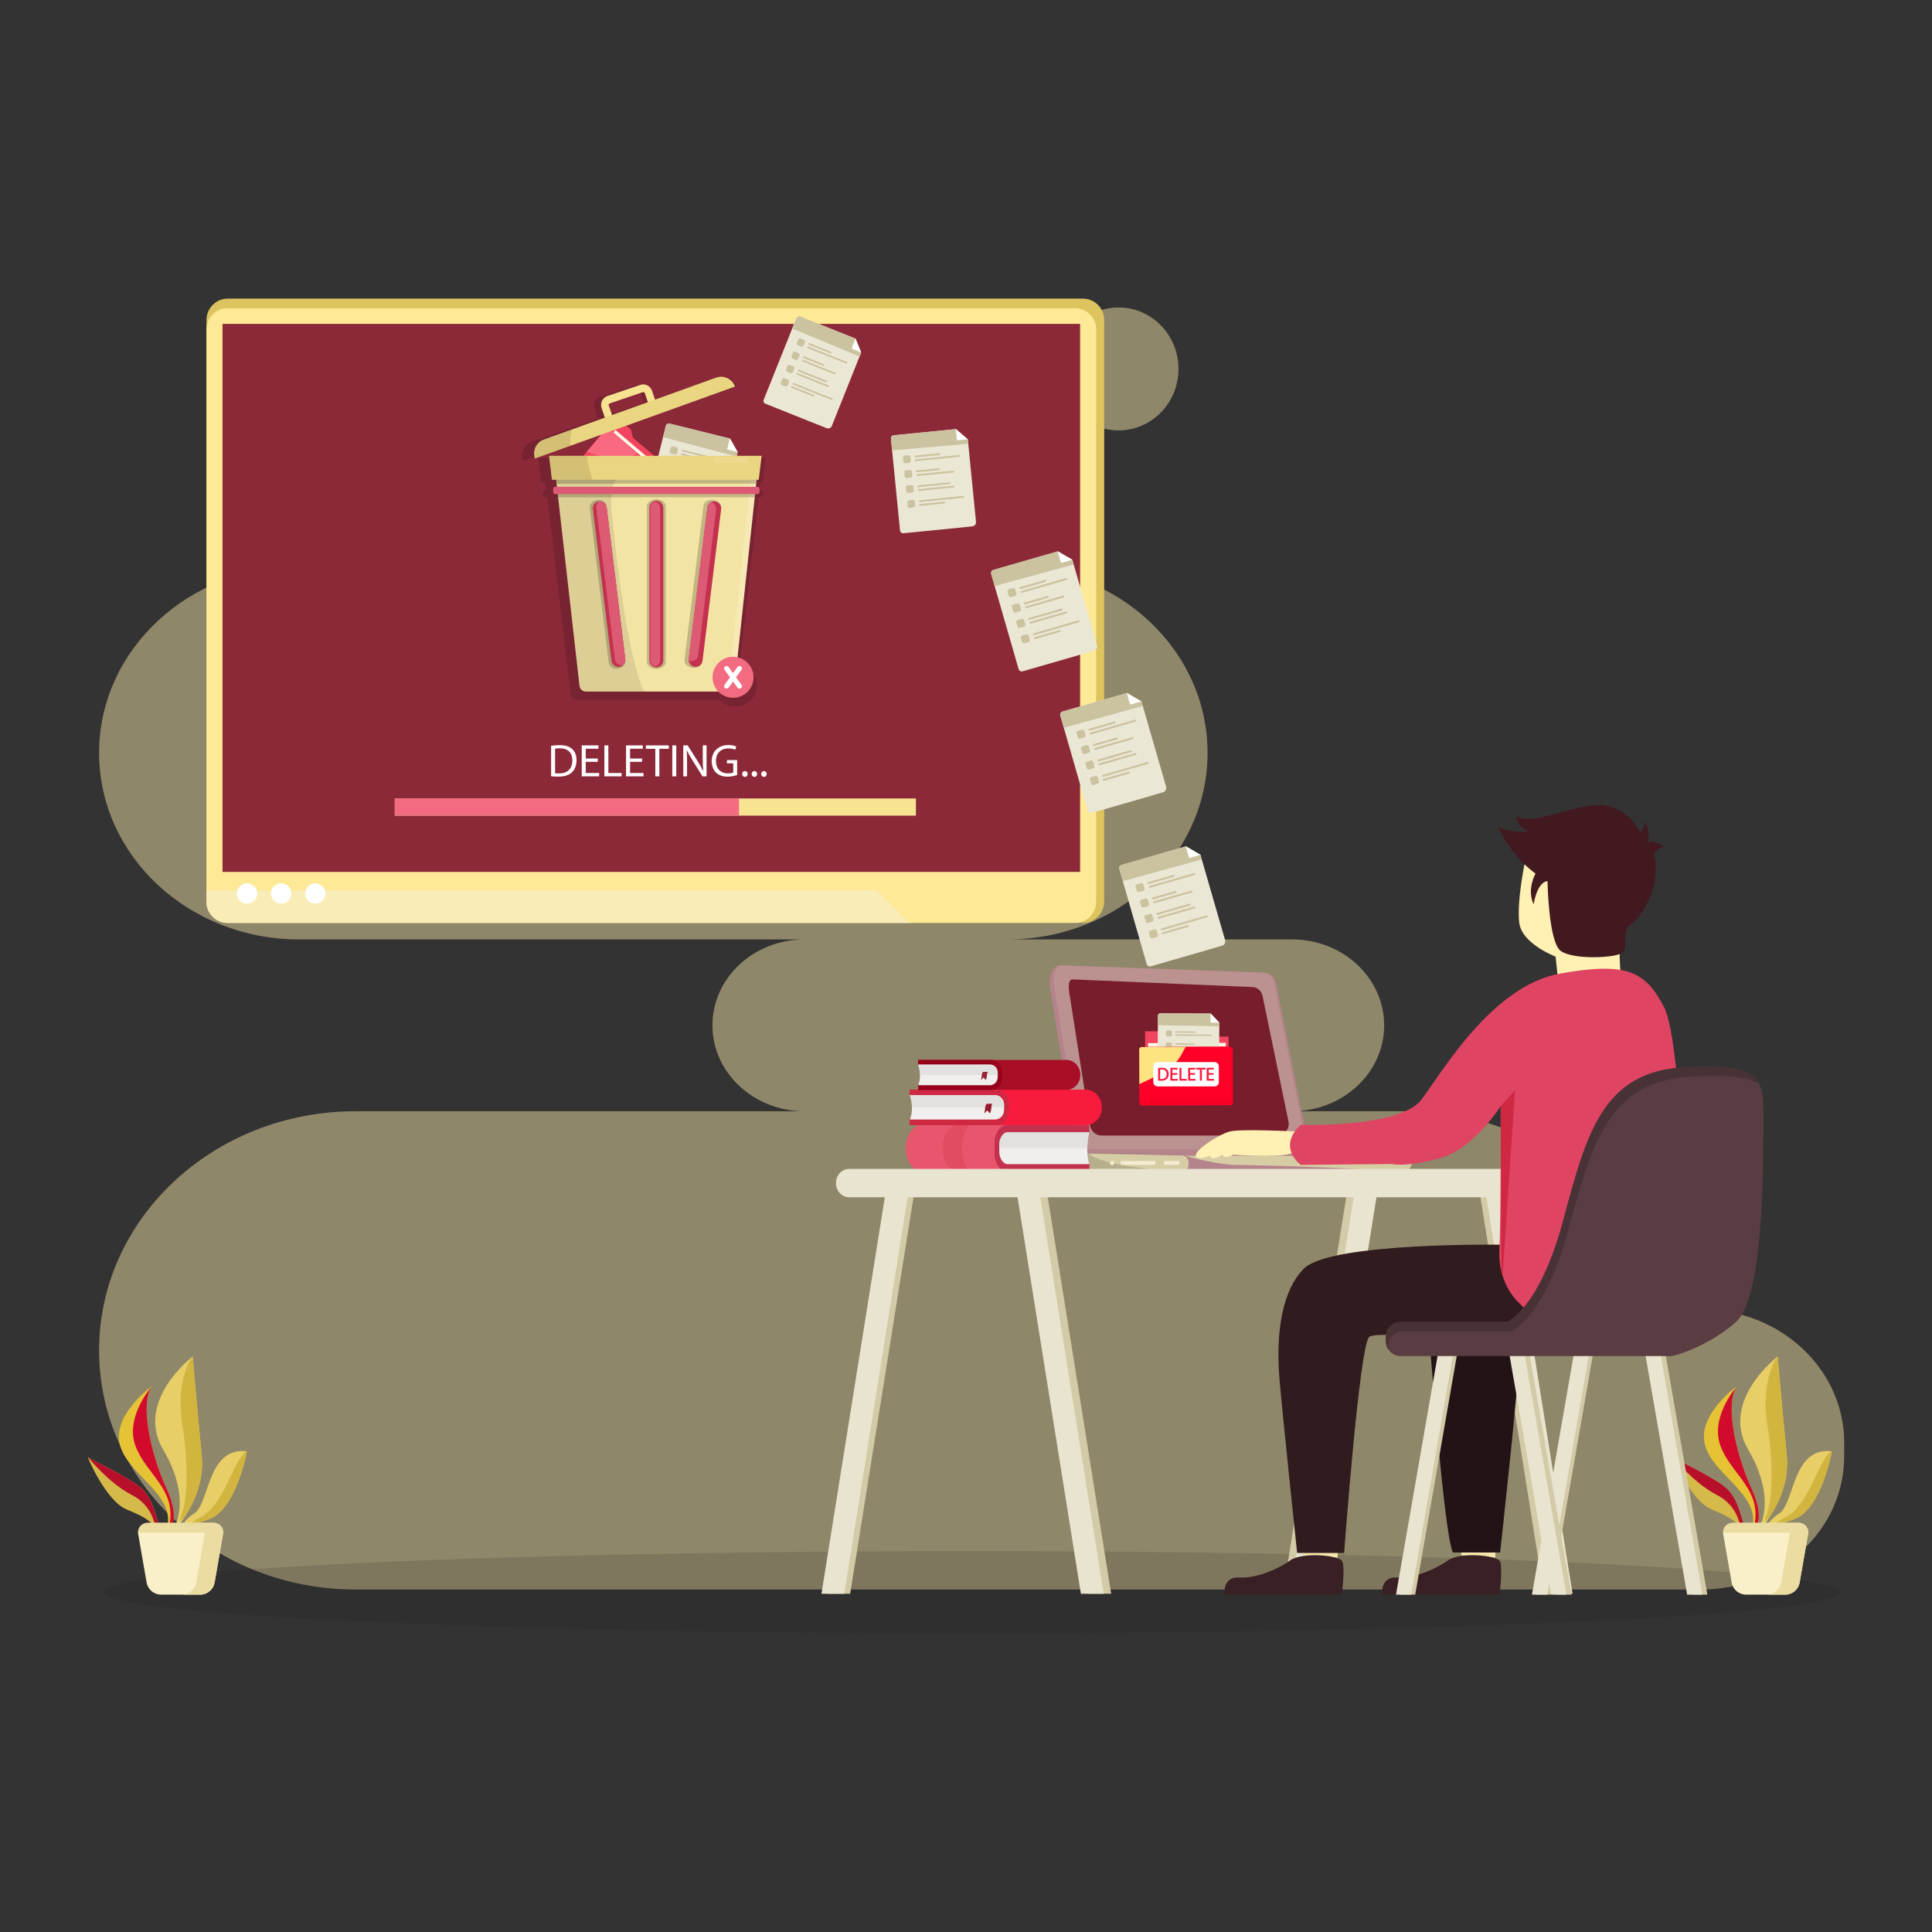 <svg id="SvgjsSvg1245" width="288" height="288" xmlns="http://www.w3.org/2000/svg" version="1.1" xmlns:xlink="http://www.w3.org/1999/xlink" xmlns:svgjs="http://svgjs.com/svgjs"><rect width="100%" height="100%" fill="#333333" stroke="none"/><defs id="SvgjsDefs1246"></defs><g id="SvgjsG1247"><svg xmlns="http://www.w3.org/2000/svg" enable-background="new 0 0 2000 2000" viewBox="39.722 417.773 1909.409 1451.054" width="288" height="288"><g opacity=".45" fill="#000000" class="color000 svgShape"><path fill="#ffeeab" d="M137.67,932.69L137.67,932.69c0-101.81,88.52-184.34,197.71-184.34h41.24    c-19.29-15.57-31.51-38.55-31.51-64.2v0c0-46.89,40.77-84.91,91.07-84.91h137.26c-13.88-11.14-22.71-27.61-22.71-46.03    c0-33.55,29.17-60.75,65.16-60.75h344.67c35.99,0,65.16,27.2,65.16,60.75c0,33.55-29.17,60.75-65.16,60.75H831.51    c-24.03,15.29-39.81,41.01-39.81,70.18v0c0,25.66,12.22,48.64,31.51,64.2h212.24c109.19,0,197.71,82.53,197.71,184.34l0,0    c0,101.81-88.52,184.34-197.71,184.34h281.18c50.29,0,91.07,38.02,91.07,84.91c0,46.89-40.77,84.91-91.07,84.91h114.57    c125.17,0,229.08,84.61,249.7,195.82h40.12c78.05,0,141.32,58.99,141.32,131.76v13.35c0,72.77-63.27,131.76-141.32,131.76h-289.82    H482.7h-91.55c-139.99,0-253.49-105.81-253.49-236.34v0c0-130.53,113.49-236.34,253.49-236.34h443.77    c-50.3,0-91.07-38.02-91.07-84.91c0-46.89,40.77-84.91,91.07-84.91H335.38C226.19,1117.03,137.67,1034.5,137.67,932.69z" class="colorabe9ff svgShape"></path><ellipse cx="1145.23" cy="553.21" fill="#ffeeab" rx="59.2" ry="60.75" class="colorabe9ff svgShape"></ellipse></g><ellipse cx="1000" cy="1762.22" fill="#231f20" opacity=".15" rx="857.84" ry="40.65" class="color231f20 svgShape"></ellipse><path fill="#e8ce66" d="M221.93,1696.34c2.69-1.96,8.14,0.39,25.85-6.99c25.84-10.76,35.93-66.37,35.93-66.37     c-39.32-4.92-36.83,51.73-52.05,61.42c-6.87,4.37-10.1,8.61-11.58,11.94H221.93z" class="color66e8c4 svgShape"></path><path fill="#d2b53f" d="M271.52,1639.54c-8.08,16.48-17.63,40.79-33.73,48.54c-4.49,2.16-7.78,4.61-10.23,7.02     c3.88-0.48,10.01-1.49,20.23-5.75c25.84-10.76,35.93-66.37,35.93-66.37S279.6,1623.06,271.52,1639.54z" class="color3fd2c5 svgShape"></path><path fill="#e6c335" d="M205.34,1696.34h4.26c2.77-5.89,3.66-16.96-5.6-37.28c-17.14-37.61-25.79-86.39-13.84-100.74     c0,0-40.9,29.15-31.6,59.47C167.29,1646.25,211.23,1665.2,205.34,1696.34z" class="color35bfe6 svgShape"></path><path fill="#d20a2b" d="M207.08,1696.34h2.53c2.77-5.89,3.66-16.95-5.6-37.28c-17.14-37.61-25.79-86.39-13.84-100.74     c0,0-26.99,30.02-16.75,58.76C183.52,1645.46,214.68,1660.24,207.08,1696.34z" class="color0a88d2 svgShape"></path><path fill="#d5b949" d="M164.96,1680.44c15.56,6.34,22.22,10.56,26.56,15.9h5.46c-4.08-12.35-6.52-25.56-16.11-35.54     c-10.89-11.34-52.84-30.01-54.28-32.17C125.16,1626.46,143.94,1671.88,164.96,1680.44z" class="color49d3d5 svgShape"></path><path fill="#b80f2a" d="M192.18,1692.85c0.32,0.99,0.8,2.19,1.36,3.49h3.44c-4.09-12.35-6.52-25.56-16.11-35.54     c-10.89-11.34-52.84-30-54.28-32.17c0,0,20.36,25.54,43.01,37.21C185.82,1674.19,190.11,1686.54,192.18,1692.85z" class="color0fa1b8 svgShape"></path><path fill="#e8ce66" d="M217.15,1678.51c-0.52,7.45-2.21,13.39-3.99,17.83h2.98c10.22-13.19,25.93-38.79,22.99-68.68     c-4.3-43.68-8.98-98.44-8.98-98.44s-57.5,43.6-29.21,91.95C215.05,1645.28,218.14,1664.51,217.15,1678.51z" class="color66e8c7 svgShape"></path><path fill="#d2b53f" d="M220.07,1597.92c5.83,36.2,5.9,76.73-3.39,93.88c1.69-1.2,3.51-2.46,5.36-3.74      c9.36-14.27,19.49-35.89,17.08-60.41c-4.3-43.68-8.98-98.44-8.98-98.44S212.48,1550.81,220.07,1597.92z" class="color3fd2c5 svgShape"></path><path fill="#f9f0ca" d="M250.95,1693.69h-65.45c-5.8,0-10.2,5.23-9.21,10.95l8.36,48.16c1.3,6.84,7.28,11.79,14.24,11.79h38.66    c6.96,0,12.94-4.95,14.24-11.79l8.36-48.16C261.16,1698.92,256.76,1693.69,250.95,1693.69z" class="colorcadbf9 svgShape"></path><path fill="#ebdca1" d="M260.29,1703.36c0.19-5.19-3.97-9.67-9.33-9.67h-65.45c-5.37,0-9.52,4.47-9.33,9.67H260.29z" class="colora1b7eb svgShape"></path><path fill="#ebdca1" d="M250.95,1693.69h-18.2c5.8,0,10.2,5.23,9.21,10.95l-8.36,48.16c-1.3,6.84-7.28,11.79-14.24,11.79h18.2    c6.96,0,12.94-4.95,14.24-11.79l8.36-48.16C261.16,1698.92,256.76,1693.69,250.95,1693.69z" class="colora1b7eb svgShape"></path><path fill="#e8ce66" d="M1788.41,1696.34c2.69-1.96,8.14,0.39,25.85-6.99c25.84-10.76,35.93-66.37,35.93-66.37     c-39.32-4.92-36.83,51.73-52.05,61.42c-6.87,4.37-10.1,8.61-11.58,11.94H1788.41z" class="color66e8c4 svgShape"></path><path fill="#d2b53f" d="M1838,1639.54c-8.08,16.48-17.63,40.79-33.73,48.54c-4.49,2.16-7.78,4.61-10.23,7.02     c3.88-0.48,10.01-1.49,20.23-5.75c25.84-10.76,35.93-66.37,35.93-66.37S1846.09,1623.06,1838,1639.54z" class="color3fd2c5 svgShape"></path><path fill="#e6c335" d="M1771.83,1696.34h4.26c2.77-5.89,3.66-16.96-5.6-37.28c-17.14-37.61-25.79-86.39-13.84-100.74     c0,0-40.9,29.15-31.6,59.47C1733.77,1646.25,1777.71,1665.2,1771.83,1696.34z" class="color35bfe6 svgShape"></path><path fill="#d20a2b" d="M1773.56,1696.34h2.53c2.77-5.89,3.66-16.95-5.6-37.28c-17.14-37.61-25.79-86.39-13.84-100.74     c0,0-26.99,30.02-16.75,58.76C1750,1645.46,1781.16,1660.24,1773.56,1696.34z" class="color0a88d2 svgShape"></path><path fill="#d5b949" d="M1731.44,1680.44c15.56,6.34,22.22,10.56,26.56,15.9h5.46c-4.08-12.35-6.52-25.56-16.11-35.54     c-10.89-11.34-52.84-30.01-54.28-32.17C1691.65,1626.46,1710.42,1671.88,1731.44,1680.44z" class="color49d3d5 svgShape"></path><path fill="#b80f2a" d="M1758.67,1692.85c0.32,0.99,0.8,2.19,1.36,3.49h3.44c-4.08-12.35-6.52-25.56-16.11-35.54     c-10.89-11.34-52.84-30-54.28-32.17c0,0,20.36,25.54,43.01,37.21C1752.31,1674.19,1756.6,1686.54,1758.67,1692.85z" class="color0fa1b8 svgShape"></path><path fill="#e8ce66" d="M1783.64,1678.51c-0.52,7.45-2.21,13.39-3.99,17.83h2.98c10.22-13.19,25.93-38.79,22.99-68.68     c-4.3-43.68-8.98-98.44-8.98-98.44s-57.5,43.6-29.21,91.95C1781.53,1645.28,1784.63,1664.51,1783.64,1678.51z" class="color66e8c7 svgShape"></path><path fill="#d2b53f" d="M1786.55,1597.92c5.83,36.2,5.91,76.73-3.39,93.88c1.69-1.2,3.51-2.46,5.36-3.74      c9.36-14.27,19.49-35.89,17.08-60.41c-4.3-43.68-8.98-98.44-8.98-98.44S1778.97,1550.81,1786.55,1597.92z" class="color3fd2c5 svgShape"></path><path fill="#f9f0ca" d="M1817.44,1693.69H1752c-5.8,0-10.2,5.23-9.21,10.95l8.36,48.16c1.3,6.84,7.28,11.79,14.24,11.79h38.66    c6.96,0,12.94-4.95,14.24-11.79l8.36-48.16C1827.64,1698.92,1823.24,1693.69,1817.44,1693.69z" class="colorcadbf9 svgShape"></path><path fill="#ebdca1" d="M1826.77,1703.36c0.19-5.19-3.97-9.67-9.33-9.67H1752c-5.37,0-9.52,4.47-9.33,9.67H1826.77z" class="colora1b7eb svgShape"></path><path fill="#ebdca1" d="M1817.44,1693.69h-18.2c5.8,0,10.2,5.23,9.21,10.95l-8.36,48.16c-1.3,6.84-7.28,11.79-14.24,11.79h18.2    c6.96,0,12.94-4.95,14.24-11.79l8.36-48.16C1827.64,1698.92,1823.24,1693.69,1817.44,1693.69z" class="colora1b7eb svgShape"></path><g fill="#000000" class="color000 svgShape"><polygon fill="#b4838b" points="1322.01 1327.55 1429.89 1331.36 1209.2 1330.81 1111.28 1328.66" class="color8394b4 svgShape"></polygon><path fill="#b4838b" d="M1317.59,1328.23h-202.07c-6.4,0-11.93-4.69-13.22-11.23l-25.06-154.41c-1.32-6.65,2.77-20.01,9.28-20.01      l202.08,7.12c5.93,0,11.05,4.35,12.25,10.41l29.96,151.19C1332.54,1320.04,1326.14,1328.23,1317.59,1328.23z" class="color8394b4 svgShape"></path><path fill="#d7cda5" d="M1315.39,1324.31H1118.5c-6.24,0-11.62-4.58-12.88-10.97l-24.19-150.84c-1.28-6.5,0.81-19.92,7.16-19.92      l198.56,7.32c5.78,0,10.77,4.25,11.94,10.17l29.19,147.69C1329.96,1316.31,1323.73,1324.31,1315.39,1324.31z" opacity=".2" class="colora5c0d7 svgShape"></path><path fill="#771d2c" d="M1301.8,1310.87h-173.28c-5.49,0-10.23-3.86-11.34-9.23l-19.8-126.45c-1.13-5.47-3.3-18.66,2.29-18.66      l177.27,7.55c5.09,0,9.48,3.57,10.51,8.56l25.69,124.31C1314.62,1304.13,1309.14,1310.87,1301.8,1310.87z" class="color1d3b77 svgShape"></path><path fill="#d7cda5" d="M1426.97,1346.05h-219.12v-15.24h219.12c4.34,0,7.86,3.41,7.86,7.62l0,0      C1434.83,1342.63,1431.31,1346.05,1426.97,1346.05z" class="colora5c0d7 svgShape"></path><path fill="#b4838b" d="M1421.01,1346.05c-19.68-1.22-85.59-4.99-162.47-6.21c-11.61-0.18-42.67-6.93-47.25-9.03h-2.09v15.24      H1421.01z" class="color8394b4 svgShape"></path><path fill="#d7cda5" d="M1207.57,1346.23l-97.69-2.13c-3.33-0.07-5.98-2.9-5.89-6.31l0.08-3.35c0.08-3.37,2.82-6.03,6.12-5.96      l97.77,2.13c3.68,0.11,6.59,3.24,6.5,7l-0.05,1.99C1214.32,1343.37,1211.25,1346.34,1207.57,1346.23z" class="colora5c0d7 svgShape"></path><path d="M1193.88,1345.93l-83.99-1.83c-3.33-0.07-5.98-2.9-5.89-6.31l0.08-3.35c0.08-3.37,2.82-6.03,6.12-5.96      l5.82,0.13C1127.19,1340.69,1193.88,1345.93,1193.88,1345.93z" opacity=".15" fill="#000000" class="color000 svgShape"></path><rect width="34.25" height="3.76" x="1147.28" y="1336.08" fill="#f3ecd2" transform="rotate(-180 1164.402 1337.96)" class="colord2edf3 svgShape"></rect><rect width="15.04" height="3.76" x="1190.2" y="1336.08" fill="#f3ecd2" class="colord2edf3 svgShape"></rect><path fill="#f3ecd2" d="M1136.73,1337.96c0,1.16,0.94,2.11,2.11,2.11c1.16,0,2.11-0.94,2.11-2.11c0-1.17-0.94-2.11-2.11-2.11      C1137.68,1335.85,1136.73,1336.8,1136.73,1337.96z" class="colord2edf3 svgShape"></path><path fill="#e7566d" d="M1116.3,1307.63v-7.12H950.37c-8.53,0-15.44,10.2-15.44,22.79v0.14c0,12.59,6.91,22.79,15.44,22.79       h165.93v-7.12C1111.13,1323.05,1116.3,1307.63,1116.3,1307.63z" class="colore75669 svgShape"></path><path fill="#d93f57" d="M986.67,1300.51h11.99c-4.95,4.28-8.33,12.87-8.33,22.78v0.16c0,9.92,3.38,18.5,8.33,22.78h-11.99       c-8.53,0-15.44-10.2-15.44-22.79v-0.14C971.23,1310.72,978.14,1300.51,986.67,1300.51z" opacity=".46" class="colorc94f64 svgShape"></path><path fill="#c4314e" d="M1116.3,1300.51h-81.37c-6.82,0-12.35,8.16-12.35,18.22v9.28c0,10.06,5.53,18.22,12.35,18.22h81.37v-7.12       c-5.16-16.06,0-31.49,0-31.49V1300.51z" class="colorbc3d5c svgShape"></path><path fill="#f0efed" d="M1035.8,1307.63c-4.7,0-8.5,5.62-8.5,12.55v6.39c0,6.93,3.81,12.55,8.5,12.55h80.5       c-4.52-15.74,0-31.49,0-31.49H1035.8z" class="coloredf0ee svgShape"></path><path fill="#e0dfdd" d="M1116.3,1307.63h-80.5c-4.7,0-8.5,5.62-8.5,12.55v3.19h87C1114.38,1314.34,1116.3,1307.63,1116.3,1307.63       z" opacity=".83" class="colordde0dd svgShape"></path><path fill="#f81b3d" d="M938.91,1270.94v-5.45h173.67c8.93,0,16.16,7.82,16.16,17.46v0.11c0,9.64-7.23,17.46-16.16,17.46H938.91       v-5.45C944.31,1282.75,938.91,1270.94,938.91,1270.94z" class="colorf89e1b svgShape"></path><path fill="#cf2842" d="M938.91,1265.49h85.17c7.14,0,12.92,6.25,12.92,13.96v7.11c0,7.71-5.79,13.96-12.92,13.96h-85.17v-5.45       c5.4-12.31,0-24.12,0-24.12V1265.49z" class="colorcf7a28 svgShape"></path><path fill="#f0efed" d="M1023.17,1270.94c4.91,0,8.9,4.3,8.9,9.61v4.89c0,5.31-3.98,9.61-8.9,9.61h-84.26       c4.73-12.06,0-24.12,0-24.12H1023.17z" class="coloredf0ee svgShape"></path><path fill="#e0dfdd" d="M938.91,1270.94h84.26c4.91,0,8.9,4.3,8.9,9.61v2.45h-91.06       C940.91,1276.08,938.91,1270.94,938.91,1270.94z" opacity=".83" class="colordde0dd svgShape"></path><path fill="#951a2e" d="M1020.43,1279.45c0,0-0.86,1.16-0.96,3.81c-0.11,2.66-1.28,5.78-1.28,5.78l-2.78-3l-3,3       c0,0,0.96-3.7,0.96-5.66c0-1.96,1.5-3.93,1.5-3.93H1020.43z" class="colora01d3b svgShape"></path><path fill="#a90e27" d="M947.13,1240.73v-4.6h146.63c7.54,0,13.64,6.6,13.64,14.74v0.09c0,8.14-6.11,14.74-13.64,14.74H947.13       v-4.6C951.69,1250.71,947.13,1240.73,947.13,1240.73z" class="color0ea954 svgShape"></path><path fill="#970019" d="M947.13,1236.13h71.91c6.03,0,10.91,5.28,10.91,11.79v6c0,6.51-4.88,11.79-10.91,11.79h-71.91v-4.6       c4.56-10.39,0-20.36,0-20.36V1236.13z" class="color009748 svgShape"></path><path fill="#f0efed" d="M1018.27,1240.73c4.15,0,7.51,3.63,7.51,8.12v4.13c0,4.48-3.36,8.12-7.51,8.12h-71.14       c3.99-10.18,0-20.36,0-20.36H1018.27z" class="coloredf0ee svgShape"></path><path fill="#e0dfdd" d="M947.13,1240.73h71.14c4.15,0,7.51,3.63,7.51,8.12v2.07H948.9       C948.82,1245.08,947.13,1240.73,947.13,1240.73z" opacity=".83" class="colordde0dd svgShape"></path><path fill="#952537" d="M1015.96,1247.92c0,0-0.72,0.98-0.81,3.22c-0.09,2.24-1.08,4.88-1.08,4.88l-2.35-2.54l-2.53,2.54       c0,0,0.81-3.12,0.81-4.78c0-1.66,1.26-3.32,1.26-3.32H1015.96z" class="color253d95 svgShape"></path><path fill="#fff0b4" d="M1546.41,1042.76c0,0-7.55,36.03-5.27,57.35c2.28,21.32,35.97,33.89,35.97,33.89l1.99,18.66l62.43-0.03      c0,0-1.49-16.73-0.97-21.09C1641.07,1127.17,1584.59,1041.19,1546.41,1042.76z" class="colorffdcb4 svgShape"></path><path fill="#41191f" d="M1520.23,1005.31c8.85,7.14,30.17,4.86,30.17,4.86c-11.23-4.19-12.37-14.85-12.37-14.85      c17.13,8.95,45.02-7.51,77-10.92c31.98-3.42,46.06,27.42,46.06,27.42c4.76-5.9,4.19-11.23,4.19-11.23      c6.47,10.09,2.28,21.32,2.28,21.32c4.76-5.9,16.56,3.62,16.56,3.62c-5.33,0.57-10.09,6.47-10.09,6.47      c8.75,31.41-12.11,63.29-22.2,69.76c-10.09,6.47-3.05,21.89-7.81,27.79c-4.76,5.9-50.35,8.08-62.15-1.45      c-11.8-9.52-12.73-68.72-12.73-68.72c-10.66,1.14-13.71,23.03-13.71,23.03c-7.02-15.38,1.84-30.32,1.89-30.41      C1531.48,1033.08,1520.23,1005.31,1520.23,1005.31z" class="color1a1941 svgShape"></path><polygon fill="#d3caa7" points="879.95 1763.71 857.42 1763.71 920.5 1368.96 943.03 1368.96" class="colora7a7d3 svgShape"></polygon><polygon fill="#e9e4d0" points="874.11 1763.71 851.58 1763.71 914.66 1368.96 937.19 1368.96" class="colord0d1e9 svgShape"></polygon><polygon fill="#d3caa7" points="1115.36 1763.71 1137.89 1763.71 1074.81 1368.96 1052.28 1368.96" class="colora7a7d3 svgShape"></polygon><polygon fill="#e9e4d0" points="1107.98 1763.71 1130.51 1763.71 1067.43 1368.96 1044.9 1368.96" class="colord0d1e9 svgShape"></polygon><polygon fill="#d3caa7" points="1565.5 1763.71 1588.03 1763.71 1524.95 1368.96 1502.42 1368.96" class="colora7a7d3 svgShape"></polygon><polygon fill="#e9e4d0" points="1571.34 1763.71 1593.87 1763.71 1530.79 1368.96 1508.26 1368.96" class="colord0d1e9 svgShape"></polygon><polygon fill="#d3caa7" points="1330.09 1763.71 1307.56 1763.71 1370.64 1368.96 1393.17 1368.96" class="colora7a7d3 svgShape"></polygon><polygon fill="#e9e4d0" points="1337.47 1763.71 1314.94 1763.71 1378.02 1368.96 1400.55 1368.96" class="colord0d1e9 svgShape"></polygon><path fill="#e9e4d0" d="M1574.97,1371.86H878.94c-7.21,0-13.06-6.27-13.06-14.01l0,0c0-7.74,5.85-14.01,13.06-14.01h696.03      c7.21,0,13.06,6.27,13.06,14.01l0,0C1588.03,1365.59,1582.18,1371.86,1574.97,1371.86z" class="colord0d1e9 svgShape"></path><polygon fill="#f5e7ad" points="1483.95 1702.17 1483.95 1725.76 1517.52 1728.11 1518.33 1702.17" class="colorf5d0ad svgShape"></polygon><path fill="#382024" d="M1521.66,1764.59h-116.01c0,0-1.93-18.02,14.5-16.93c16.44,1.08,37.85-7.84,50.34-16.75     c12.5-8.92,47.3-4.95,51.17,0S1521.66,1764.59,1521.66,1764.59z" class="color202b38 svgShape"></path><path fill="#231316" d="M1475.6,1722.97h46.72c0,0,19.45-177.32,19.45-200.62c0-23.3,0-37.17,0-37.17l-89.83,19.15     C1451.94,1504.33,1466.55,1704.15,1475.6,1722.97z" class="color131e23 svgShape"></path><path fill="#fff0b4" d="M1322.07,1306.98c0,0-56.26-3.16-67.43,0c-11.17,3.16-34.8,18.83-33.09,23.93c1.72,5.09,14.18,0,14.18,0     s0.86,5.88,11.6-0.78c0,0,3.01,4.7,11.17-0.39c0,0,40.53,3.14,56.14-0.78S1322.07,1306.98,1322.07,1306.98z" class="colorffdcb4 svgShape"></path><polygon fill="#f5e7ad" points="1328.11 1702.17 1328.11 1725.76 1361.68 1728.11 1362.48 1702.17" class="colorf5d0ad svgShape"></polygon><path fill="#301b1e" d="M1526.84,1418.78c0,0-172.62-2.96-198.73,23.8c-26.1,26.75-26.1,78.27-24.17,105.03     c1.93,26.75,17.75,175.81,17.75,175.81h46.43c0,0,15.09-204.55,24.76-213.46c9.67-8.92,154.09,15.88,164.78-25.8     C1568.35,1442.46,1526.84,1418.78,1526.84,1418.78z" class="color1b2b30 svgShape"></path><path fill="#382024" d="M1365.81,1764.59H1249.8c0,0-1.93-18.02,14.5-16.93c16.44,1.08,37.85-7.84,50.34-16.75     c12.5-8.92,47.3-4.95,51.17,0C1369.68,1735.85,1365.81,1764.59,1365.81,1764.59z" class="color202b38 svgShape"></path><path fill="#e04463" d="M1325.27,1339.86c0,0-23.91-17.17,0-39.63c0,0,98.24,3.58,119.59-25.29     c21.35-28.87,70.25-112.24,136.62-124.13s84.44-2.23,102.99,33.44c18.55,35.67,26.73,288.45,8.2,295.05     c-18.53,6.61-135.3,21.34-150.05-1.58c0,0-22.72-17.63-21.04-53.74c1.68-36.11,1.26-142.24,1.26-142.24s-26.43,42.27-59.99,51.52     c-33.56,9.25-47.82,5.72-47.82,5.72L1325.27,1339.86z" class="color4484e0 svgShape"></path><g fill="#000000" class="color000 svgShape"><polygon fill="#d3caa7" points="1572.73 1764.59 1557.66 1764.59 1599.84 1522.35 1614.9 1522.35" class="colora7a7d3 svgShape"></polygon><polygon fill="#e9e4d0" points="1568.82 1764.59 1553.76 1764.59 1595.93 1522.35 1611 1522.35" class="colord0d1e9 svgShape"></polygon><polygon fill="#d3caa7" points="1438.38 1764.59 1423.32 1764.59 1465.49 1522.35 1480.56 1522.35" class="colora7a7d3 svgShape"></polygon><polygon fill="#e9e4d0" points="1434.47 1764.59 1419.41 1764.59 1461.59 1522.35 1476.65 1522.35" class="colord0d1e9 svgShape"></polygon><polygon fill="#d3caa7" points="1577.72 1764.59 1592.78 1764.59 1550.61 1522.35 1535.55 1522.35" class="colora7a7d3 svgShape"></polygon><polygon fill="#e9e4d0" points="1572.79 1764.59 1587.85 1764.59 1545.68 1522.35 1530.61 1522.35" class="colord0d1e9 svgShape"></polygon><polygon fill="#d3caa7" points="1712.07 1764.59 1727.13 1764.59 1684.95 1522.35 1669.89 1522.35" class="colora7a7d3 svgShape"></polygon><polygon fill="#e9e4d0" points="1707.14 1764.59 1722.2 1764.59 1680.02 1522.35 1664.96 1522.35" class="colord0d1e9 svgShape"></polygon><path fill="#593d42" d="M1782.49,1309.8c0.29-54.72,4.83-70.35-77.34-66.38c-82.18,3.96-97.64,66.38-120.85,152.58      c-23.2,86.2-55.11,99.08-55.11,99.08h-105.36c-8.02,0-14.52,6.66-14.52,14.88v3.94c0,8.22,6.5,14.88,14.52,14.88h105.36h161.44      c0.22,0,0.47-0.01,0.74-0.04c1.31-0.07,2.58-0.3,3.77-0.7c11.81-2.9,39.59-14.29,60.27-32.94      C1779.59,1473.29,1782.15,1373.65,1782.49,1309.8z" class="color3d4359 svgShape"></path><path fill="#493236" d="M1411.9,1519.21c0-8.22,6.59-14.88,14.73-14.88h106.9c0,0,32.37-12.88,55.91-99.08      c23.54-86.2,39.23-148.62,122.61-152.59c36.16-1.72,55.76,0.25,66.35,7.49c-7.05-14.73-25.52-19.04-73.24-16.74      c-82.18,3.96-97.64,66.38-120.85,152.58c-23.2,86.2-55.11,99.08-55.11,99.08h-105.36c-8.02,0-14.52,6.66-14.52,14.88v3.94      c0,3.14,0.96,6.05,2.58,8.45V1519.21z" class="color323749 svgShape"></path></g><path fill="#ce2843" d="M1523.55,1445.01c0.36,1.51,0.76,2.97,1.2,4.38l12.21-183.19l-14.11,15.53L1523.55,1445.01z" class="color286bce svgShape"></path><g fill="#000000" class="color000 svgShape"><path fill="#ddc45f" d="M1109.94,1100.7H264.86c-11.63,0-21.06-9.43-21.06-21.06V504.79c0-11.63,9.43-21.06,21.06-21.06h845.08      c11.63,0,21.06,9.43,21.06,21.06v574.85C1131.01,1091.27,1121.58,1100.7,1109.94,1100.7z" class="color5fa5dd svgShape"></path><path fill="#fee996" d="M1102.21,1100.7H264.6c-11.49,0-20.81-9.32-20.81-20.81V514.05c0-11.49,9.32-20.81,20.81-20.81h837.61      c11.49,0,20.81,9.32,20.81,20.81v565.85C1123.02,1091.39,1113.7,1100.7,1102.21,1100.7z" class="color96c6fe svgShape"></path><path fill="#f9ecb7" d="M905.9,1068.45H243.8v11.45c0,11.49,9.32,20.81,20.81,20.81h674.02L905.9,1068.45z" class="colorb7d8f9 svgShape"></path><rect width="847.57" height="541.6" x="259.62" y="508.7" fill="#8c2939" class="color29478c svgShape"></rect><path fill="#ffffff" d="M293.9 1071.65c0 5.55-4.5 10.06-10.06 10.06-5.56 0-10.06-4.5-10.06-10.06 0-5.56 4.5-10.06 10.06-10.06C289.4 1061.59 293.9 1066.09 293.9 1071.65zM327.68 1071.65c0 5.55-4.5 10.06-10.06 10.06-5.56 0-10.06-4.5-10.06-10.06 0-5.56 4.5-10.06 10.06-10.06C323.17 1061.59 327.68 1066.09 327.68 1071.65zM361.45 1071.65c0 5.55-4.5 10.06-10.06 10.06-5.55 0-10.06-4.5-10.06-10.06 0-5.56 4.5-10.06 10.06-10.06C356.95 1061.59 361.45 1066.09 361.45 1071.65z" class="colorfff svgShape"></path><rect width="515.06" height="17" x="429.87" y="977.71" fill="#f7e392" class="color92bff7 svgShape"></rect><rect width="340.23" height="17" x="429.87" y="977.71" fill="#f26b80" class="colorf26b6b svgShape"></rect><path d="M594.6 630.79l173.67-59.87c-2.93-7.82-11.92-11.89-20.08-9.08l-64.63 22.28-3.13-8.89c-1.76-4.99-7.36-7.69-12.49-6.02l-34.79 11.3c-5.13 1.67-7.88 7.08-6.12 12.07l3.46 9.83-34.12 11.76v0l-30.34 10.46c-8.16 2.81-12.39 11.43-9.46 19.26L594.6 630.79 594.6 630.79zM634.66 590.1c-.32-.9.18-1.87 1.1-2.17l34.79-11.3c.92-.3 1.93.19 2.25 1.08l3.18 9.03-37.91 13.07L634.66 590.1zM790.34 672.64h-.08l.36-3.17 0 0 .45-3.99h2.26l3.08-24.34H611.86h-40.41 0l1.54 12.17 1.54 12.17h0 4.42l.85 7.16h-.13c-2.1 0-3.81 1.64-3.81 3.65v.06c0 2.02 1.71 3.65 3.81 3.65h1l23.03 194.64c.05.41.14.8.26 1.18.85 2.65 3.43 4.53 6.41 4.53h140.13c3.95 3.94 9.49 6.41 15.64 6.41 11.99 0 21.7-9.32 21.7-20.82 0-9.94-7.27-18.24-16.98-20.31l18.21-162.36 0 0 .21-1.91.15-1.37h.91c2.1 0 3.81-1.64 3.81-3.65v-.06C794.15 674.28 792.44 672.64 790.34 672.64z" opacity=".15" fill="#000000" class="color000 svgShape"></path><path fill="#ebe7d5" d="M749.17,714.57l19.59-79.12l-7.67-13.44l-59.67-14.8c-1.62-0.4-3.26,0.59-3.66,2.2l-21.86,88.13       c-0.4,1.62,0.59,3.26,2.2,3.66l51.09,12.67l15.1,3.66C746.46,718.05,748.64,716.73,749.17,714.57z" class="colord5dbeb svgShape"></path><path fill="#cbc2a0" d="M701.42,607.21c-1.62-0.4-3.26,0.59-3.66,2.2l-2.79,11.24l72.73,19.06l1.06-4.26l-7.67-13.44       L701.42,607.21z" class="colora0a3cb svgShape"></path><path fill="#fffffd" d="M761.09,622.01l-0.09-0.02l-2.46,9.92c-0.12,0.49,0.18,0.99,0.67,1.11l9.52,2.36L761.09,622.01z" class="colorfdfffd svgShape"></path><path fill="#cbc2a0" d="M706.73 637.8l-3.75-.93c-.96-.24-1.54-1.21-1.3-2.16l.93-3.75c.24-.96 1.21-1.54 2.16-1.3l3.75.93c.96.24 1.54 1.21 1.3 2.16l-.93 3.75C708.66 637.46 707.69 638.04 706.73 637.8zM703.19 652.09l-3.75-.93c-.96-.24-1.54-1.21-1.3-2.16l.93-3.75c.24-.96 1.21-1.54 2.16-1.3l3.75.93c.96.24 1.54 1.21 1.3 2.16l-.93 3.75C705.11 651.75 704.15 652.33 703.19 652.09zM699.64 666.39l-3.75-.93c-.96-.24-1.54-1.21-1.3-2.16l.93-3.75c.24-.96 1.21-1.54 2.16-1.3l3.75.93c.96.24 1.54 1.21 1.3 2.16l-.93 3.75C701.57 666.04 700.6 666.62 699.64 666.39zM696.1 680.68l-3.75-.93c-.96-.24-1.54-1.21-1.3-2.16l.93-3.75c.24-.96 1.21-1.54 2.16-1.3l3.75.93c.96.24 1.54 1.21 1.3 2.16l-.93 3.75C698.02 680.33 697.05 680.92 696.1 680.68zM738.08 638.92l-23.71-5.88c-.28-.07-.56.06-.62.3l-.22.87c-.06.24.12.48.4.55l23.71 5.88c.28.07.56-.06.62-.3l.22-.87C738.55 639.24 738.36 638.99 738.08 638.92zM755.62 647.1l-41.94-10.41c-.28-.07-.56.06-.62.3l-.22.87c-.06.24.12.48.4.55l41.94 10.41c.28.07.56-.06.62-.3l.22-.87C756.08 647.42 755.9 647.17 755.62 647.1zM732.58 652.73l-21.8-5.41c-.26-.06-.52.07-.58.31l-.21.87c-.06.24.1.48.36.54l21.8 5.41c.26.06.52-.07.58-.31l.22-.87C733 653.03 732.84 652.79 732.58 652.73zM745.18 659.69l-35.13-8.72c-.24-.06-.48.09-.53.32l-.21.87c-.06.24.09.47.32.53l35.13 8.72c.24.06.48-.09.53-.32l.22-.87C745.56 659.98 745.42 659.75 745.18 659.69zM737.68 669.16l-30.26-7.51c-.36-.09-.7.03-.76.27l-.21.87c-.06.24.19.5.55.59l30.26 7.51c.36.09.7-.03.76-.27l.21-.87C738.28 669.52 738.04 669.25 737.68 669.16zM740.37 673.67l-33.88-8.41c-.23-.06-.46.09-.52.32l-.21.87c-.06.24.08.47.31.53l33.88 8.41c.23.06.46-.09.52-.32l.22-.87C740.73 673.96 740.6 673.72 740.37 673.67zM726.12 687.13l-23.71-5.88c-.28-.07-.46-.32-.4-.55l.22-.87c.06-.24.33-.37.62-.3l23.71 5.88c.28.07.46.32.4.55l-.22.87C726.68 687.07 726.4 687.2 726.12 687.13zM745.45 688.09l-41.94-10.41c-.28-.07-.46-.32-.4-.55l.21-.87c.06-.24.33-.37.62-.3l41.94 10.41c.28.07.46.32.4.55l-.21.87C746.01 688.03 745.73 688.16 745.45 688.09z" class="colora0a3cb svgShape"></path><polygon fill="#f3445f" points="667.31 697.43 612.72 651.13 649.41 607.86 652.53 604.18 663.39 613.38 665.29 621.32 704.01 654.15" class="colorf3b344 svgShape"></polygon><rect width="3.37" height="66.75" x="670.55" y="603.03" fill="#fffae6" transform="rotate(-49.701 672.227 636.395)" class="colorf1f2f2 svgShape"></rect><path fill="#d8304a" d="M668.41,698.36l-57.93-49.12c-0.91-0.78-1.03-2.15-0.25-3.06l28.26-33.32c0.78-0.91,2.15-1.03,3.06-0.25       l57.93,49.12c0.91,0.78,1.03,2.15,0.25,3.06l-28.26,33.32C670.7,699.02,669.33,699.14,668.41,698.36z" class="colord89030 svgShape"></path><path fill="#f3445f" d="M668.37,694.64l-56.14-47.61c-0.87-0.74-0.98-2.05-0.24-2.92l26.57-31.33c0.74-0.87,2.05-0.98,2.92-0.24       l56.14,47.61c0.87,0.74,0.98,2.05,0.24,2.92l-26.57,31.33C670.55,695.27,669.24,695.38,668.37,694.64z" class="colorf3b344 svgShape"></path><path fill="#f9697f" d="M653.84,641.64c6.27-0.1,11.32-3.03,16.53-4.6l-28.9-24.5c-0.87-0.74-2.18-0.63-2.92,0.24l-19.16,22.6       C625.97,637.19,639.52,641.86,653.84,641.64z" class="colorf9be69 svgShape"></path><g fill="#000000" class="color000 svgShape"><path fill="#f7e392" d="M637.61,601.66l7.13-2.41l-3.34-9.9c-0.3-0.87,0.17-1.83,1.03-2.12l32.5-11.01         c0.86-0.29,1.81,0.18,2.1,1.06l3.34,9.9l7.13-2.41l-3.34-9.9c-1.64-4.86-6.87-7.49-11.67-5.87L639.98,580         c-4.79,1.62-7.36,6.9-5.72,11.76L637.61,601.66z" class="color92bff7 svgShape"></path><path fill="#ead581" d="M577.29,622.97l170.15-61.15c7.62-2.74,16.02,1.22,18.76,8.84l0,0l-197.75,71.07l0,0        C565.71,634.11,569.66,625.71,577.29,622.97z" class="color81b4ea svgShape"></path><path d="M568.45,641.73L568.45,641.73c-2.74-7.62,1.22-16.02,8.84-18.76l28.34-10.19        c-1.54,3.38-3.77,9.94-1.66,16.18L568.45,641.73z" opacity=".1" fill="#000000" class="color000 svgShape"></path><path fill="#f4e4a4" d="M787.56,662.06l-21.99,204.38c-0.34,3.19-3.03,5.6-6.23,5.6H618.69c-3.19,0-5.87-2.39-6.23-5.56         l-23.2-204.42H787.56z" class="colora4caf4 svgShape"></path><path fill="#ffffff" d="M760.08,866l21.64-203.94h5.83l-21.99,204.38c-0.34,3.19-3.03,5.6-6.23,5.6l-5.49-0.36         C757.05,871.67,759.74,869.23,760.08,866z" opacity=".2" class="colorfff svgShape"></path><path d="M650.05,662.06c-6.33,4.56-7.41,17.39-5.47,35.79c3.17,30.12,13.42,133.57,31.56,174.19h-57.45         c-3.19,0-5.87-2.39-6.23-5.56l-23.2-204.42H650.05z" opacity=".1" fill="#000000" class="color000 svgShape"></path><path d="M688.41,849.72c5.17,0,9.37-3.13,9.37-6.98V688.97c0-3.86-4.19-6.98-9.37-6.98c-5.17,0-9.37,3.13-9.37,6.98v153.77          C679.04,846.59,683.24,849.72,688.41,849.72z" opacity=".2" fill="#000000" class="color000 svgShape"></path><path fill="#c4314e" d="M688.41,848.18c3.78,0,6.85-3.07,6.85-6.85V690.38c0-3.78-3.07-6.85-6.85-6.85           c-3.79,0-6.85,3.07-6.85,6.85v150.94C681.55,845.11,684.62,848.18,688.41,848.18z" class="color3174c4 svgShape"></path><path fill="#dd5a74" d="M687.28,846.97c2.69,0,4.88-3.02,4.88-6.75V691.49c0-3.73-2.18-6.75-4.88-6.75           c-2.69,0-4.88,3.02-4.88,6.75v148.73C682.4,843.94,684.58,846.97,687.28,846.97z" class="color5a89dd svgShape"></path><path d="M724.2,848.65c4.86,0.6,9.18-2.02,9.64-5.83l18.7-152.26c0.47-3.82-3.09-7.4-7.95-7.99          c-4.86-0.6-9.18,2.02-9.65,5.83l-18.7,152.26C715.78,844.48,719.34,848.06,724.2,848.65z" opacity=".2" fill="#000000" class="color000 svgShape"></path><path fill="#c4314e" d="M726.35,847.56c3.76,0.46,7.18-2.21,7.64-5.97l18.4-149.82c0.46-3.76-2.21-7.18-5.97-7.64            c-3.76-0.46-7.18,2.21-7.64,5.97l-18.4,149.82C719.92,843.68,722.6,847.1,726.35,847.56z" class="color3174c4 svgShape"></path><path fill="#dd5a74" d="M738.78,690.11c0.28-2.24,1.61-4.1,3.44-5.13c3.35,0.78,5.65,3.88,5.24,7.24l-17.69,144.06         c-0.44,3.61-3.85,6.17-7.61,5.71c-0.63-0.08-1.22-0.24-1.78-0.46c-0.06-0.52-0.06-1.05,0-1.59L738.78,690.11z" class="color5a89dd svgShape"></path><path d="M650.46,849.43c-4.56,0.56-8.64-2.09-9.11-5.93l-18.77-152.91c-0.47-3.83,2.85-7.4,7.41-7.96          c4.56-0.56,8.64,2.09,9.11,5.93l18.77,152.91C658.34,845.3,655.02,848.87,650.46,849.43z" opacity=".2" fill="#000000" class="color000 svgShape"></path><path fill="#c4314e" d="M651.71,847.56c-3.76,0.46-7.18-2.21-7.64-5.97l-18.4-149.82c-0.46-3.76,2.21-7.18,5.97-7.64          c3.76-0.46,7.18,2.21,7.64,5.97l18.4,149.82C658.14,843.68,655.47,847.1,651.71,847.56z" class="color3174c4 svgShape"></path><path fill="#dd5a74" d="M631.42,684.18c0.08-0.01,0.15-0.03,0.22-0.04c3.76-0.46,7.18,2.21,7.64,5.97l18.4,149.82         c0.29,2.39-0.68,4.63-2.39,6.07c-0.08,0.01-0.15,0.03-0.22,0.04c-3.76,0.46-7.18-2.21-7.64-5.97l-18.4-149.82         C628.74,687.87,629.71,685.62,631.42,684.18z" class="color5a89dd svgShape"></path><path d="M590.94,671.43h194.93c0.23,0,0.45,0.03,0.67,0.06l-0.93,8.61H591.31v0l-0.98-8.62        C590.53,671.45,590.73,671.43,590.94,671.43z" opacity=".2" fill="#000000" class="color000 svgShape"></path><path fill="#dd5a74" d="M588.37,676.91h200.07c1.06,0,1.92-0.86,1.92-1.92v-3.33c0-1.06-0.86-1.92-1.92-1.92H588.37        c-1.06,0-1.92,0.86-1.92,1.92v3.33C586.45,676.05,587.31,676.91,588.37,676.91z" class="color5a89dd svgShape"></path><polygon points="787.56 662.06 787.06 666.64 589.78 666.64 589.26 662.06 589.26 662.06 787.56 662.06" opacity=".2" fill="#000000" class="color000 svgShape"></polygon><polygon fill="#ead581" points="582.34 639.05 792.47 639.05 789.59 662.76 585.21 662.76" class="color81b4ea svgShape"></polygon><path d="M620.06,639.43c0,6.09,3.15,16.53,5.44,23.32h-40.28l-2.88-23.71h37.75        C620.08,639.18,620.06,639.3,620.06,639.43z" opacity=".1" fill="#000000" class="color000 svgShape"></path><path fill="#ffffff" d="M748.07,646.22h28.19c1.67,0,3.02-1.35,3.02-3.02l0,0c0-1.67-1.35-3.02-3.02-3.02h-28.19        c-1.67,0-3.02,1.35-3.02,3.02l0,0C745.04,644.87,746.4,646.22,748.07,646.22z" opacity=".1" class="colorfff svgShape"></path><g fill="#000000" class="color000 svgShape"><circle cx="764.19" cy="858" r="20.27" fill="#f26b80" transform="rotate(-67.5 764.182 857.983)" class="colorf26b6b svgShape"></circle><path fill="#ffffff" d="M767.2,858l5.42-7.49c0.77-1.07,0.48-2.53-0.64-3.26c-1.13-0.73-2.67-0.46-3.44,0.61l-4.34,5.99        l-4.34-5.99c-0.77-1.07-2.31-1.34-3.44-0.61c-1.13,0.73-1.42,2.19-0.64,3.26l5.42,7.49l-5.42,7.49        c-0.77,1.07-0.48,2.53,0.64,3.26c1.13,0.73,2.67,0.46,3.44-0.61l4.34-5.99l4.34,5.99c0.77,1.07,2.31,1.34,3.44,0.61        c1.13-0.73,1.42-2.19,0.64-3.26L767.2,858z" class="colorfff svgShape"></path></g></g><g fill="#000000" class="color000 svgShape"><path fill="#ffffff" d="M584.37 925.66c2.41-.36 5.27-.64 8.41-.64 5.68 0 9.73 1.32 12.41 3.82 2.73 2.5 4.32 6.04 4.32 11 0 5-1.55 9.09-4.41 11.91-2.86 2.86-7.59 4.41-13.54 4.41-2.82 0-5.18-.14-7.18-.36V925.66zM588.32 952.74c1 .18 2.45.23 4 .23 8.45 0 13.04-4.73 13.04-13 .05-7.23-4.04-11.82-12.41-11.82-2.05 0-3.59.18-4.64.41V952.74zM630.5 941.52H618.6v11.04h13.27v3.32h-17.22v-30.63h16.54v3.32H618.6v9.68h11.91V941.52zM637.01 925.25h3.95v27.31h13.09v3.32h-17.04V925.25zM674.32 941.52h-11.91v11.04h13.27v3.32h-17.23v-30.63h16.54v3.32h-12.59v9.68h11.91V941.52zM687.37 928.61h-9.32v-3.36h22.68v3.36h-9.36v27.27h-4V928.61zM708.1 925.25v30.63h-3.95v-30.63H708.1zM715.01 955.88v-30.63h4.32l9.82 15.5c2.27 3.59 4.04 6.82 5.5 9.95l.09-.05c-.36-4.09-.45-7.82-.45-12.59v-12.82h3.73v30.63h-4l-9.73-15.54c-2.14-3.41-4.18-6.91-5.73-10.23l-.14.05c.23 3.86.32 7.54.32 12.63v13.09H715.01zM768.24 954.52c-1.77.64-5.27 1.68-9.41 1.68-4.64 0-8.45-1.18-11.45-4.04-2.64-2.55-4.27-6.64-4.27-11.41.05-9.13 6.32-15.82 16.59-15.82 3.55 0 6.32.77 7.64 1.41l-.95 3.23c-1.64-.73-3.68-1.32-6.77-1.32-7.45 0-12.32 4.64-12.32 12.32 0 7.77 4.68 12.36 11.82 12.36 2.59 0 4.36-.36 5.27-.82v-9.14h-6.23v-3.18h10.09V954.52zM773.2 953.52c0-1.68 1.14-2.86 2.73-2.86 1.59 0 2.68 1.18 2.68 2.86 0 1.64-1.05 2.86-2.73 2.86C774.29 956.38 773.2 955.15 773.2 953.52zM782.61 953.52c0-1.68 1.14-2.86 2.73-2.86 1.59 0 2.68 1.18 2.68 2.86 0 1.64-1.05 2.86-2.73 2.86C783.7 956.38 782.61 955.15 782.61 953.52zM792.02 953.52c0-1.68 1.14-2.86 2.73-2.86 1.59 0 2.68 1.18 2.68 2.86 0 1.64-1.05 2.86-2.73 2.86C793.11 956.38 792.02 955.15 792.02 953.52z" class="colorfff svgShape"></path></g></g><g fill="#000000" class="color000 svgShape"><polygon fill="#f3445f" points="1254.14 1278.4 1171.68 1278.73 1171.42 1213.37 1171.4 1207.82 1187.79 1207.75 1195.4 1213.28 1253.87 1213.04" class="colorf3b344 svgShape"></polygon><rect width="76.89" height="3.89" x="1174.33" y="1219.35" fill="#fffae6" transform="matrix(1 -.004 .004 1 -4.9 4.885)" class="colorf1f2f2 svgShape"></rect><path fill="#ebe7d5" d="M1244.46,1265.21l0.33-65.84l-8.58-9.09l-49.66-0.28c-1.35-0.01-2.44,1.08-2.45,2.43l-0.41,73.34       c-0.01,1.35,1.08,2.45,2.43,2.45l42.52,0.24h12.55C1242.99,1268.46,1244.45,1267.01,1244.46,1265.21z" class="colord5dbeb svgShape"></path><path fill="#cbc2a0" d="M1186.56,1190.01c-1.35-0.01-2.45,1.08-2.45,2.43l-0.05,9.35l60.72,1.13l0.02-3.55l-8.58-9.09       L1186.56,1190.01z" class="colora0a3cb svgShape"></path><path fill="#fffffd" d="M1236.21,1190.28l-0.08,0l-0.05,8.26c0,0.41,0.33,0.74,0.74,0.75l7.92,0.04L1236.21,1190.28z" class="colorfdfffd svgShape"></path><path fill="#cbc2a0" d="M1196.55 1213.01l-3.12-.02c-.8 0-1.44-.65-1.43-1.45l.02-3.12c0-.8.65-1.44 1.45-1.43l3.12.02c.8 0 1.44.65 1.43 1.45l-.02 3.12C1197.99 1212.38 1197.34 1213.02 1196.55 1213.01zM1196.48 1224.91l-3.12-.02c-.8 0-1.44-.65-1.43-1.45l.02-3.12c0-.8.65-1.44 1.45-1.43l3.12.02c.8 0 1.44.65 1.43 1.45l-.02 3.12C1197.92 1224.27 1197.28 1224.91 1196.48 1224.91zM1196.41 1236.8l-3.12-.02c-.8 0-1.44-.65-1.43-1.45l.02-3.12c0-.8.65-1.44 1.45-1.43l3.12.02c.8 0 1.44.65 1.43 1.45l-.02 3.12C1197.86 1236.17 1197.21 1236.81 1196.41 1236.8zM1196.35 1248.7l-3.12-.02c-.8 0-1.44-.65-1.43-1.45l.02-3.12c0-.8.65-1.44 1.45-1.43l3.12.02c.8 0 1.44.65 1.43 1.45l-.02 3.12C1197.79 1248.06 1197.14 1248.7 1196.35 1248.7zM1221.37 1207.93l-19.73-.11c-.23 0-.43.16-.43.35l0 .72c0 .2.19.36.42.36l19.73.11c.23 0 .43-.16.43-.35l0-.72C1221.79 1208.09 1221.6 1207.93 1221.37 1207.93zM1236.69 1211.02l-34.91-.19c-.23 0-.43.16-.43.35l0 .72c0 .2.19.36.42.36l34.91.19c.23 0 .43-.16.43-.35l0-.72C1237.12 1211.18 1236.93 1211.02 1236.69 1211.02zM1219.67 1219.81l-18.14-.1c-.22 0-.39.16-.39.35l0 .72c0 .2.17.36.39.36l18.14.1c.22 0 .39-.16.39-.35l0-.72C1220.06 1219.98 1219.89 1219.82 1219.67 1219.81zM1230.89 1222.88l-29.24-.16c-.2 0-.36.16-.36.35l0 .72c0 .2.16.36.35.36l29.24.16c.2 0 .36-.16.36-.35l0-.72C1231.24 1223.04 1231.09 1222.88 1230.89 1222.88zM1226.8 1231.75l-25.19-.14c-.3 0-.54.16-.54.35l0 .72c0 .2.24.36.54.36l25.19.14c.3 0 .54-.16.54-.35l0-.72C1227.34 1231.91 1227.1 1231.75 1226.8 1231.75zM1229.77 1234.77l-28.2-.16c-.19 0-.34.16-.35.35l0 .72c0 .2.15.36.34.36l28.2.16c.19 0 .34-.16.35-.35l0-.72C1230.11 1234.93 1229.96 1234.77 1229.77 1234.77zM1221.14 1248.05l-19.73-.11c-.23 0-.42-.16-.42-.36l0-.72c0-.2.19-.35.43-.35l19.73.11c.23 0 .42.16.42.36l0 .72C1221.57 1247.9 1221.38 1248.05 1221.14 1248.05zM1236.5 1245.13l-34.91-.19c-.23 0-.42-.16-.42-.36l0-.72c0-.2.19-.35.43-.35l34.91.19c.23 0 .42.16.42.36l0 .72C1236.93 1244.97 1236.74 1245.13 1236.5 1245.13z" class="colora0a3cb svgShape"></path><path fill="#f90027" d="M1255.81,1280.9l-87.49,0.35c-1.38,0.01-2.51-1.16-2.51-2.6l-0.21-52.61c-0.01-1.44,1.11-2.62,2.49-2.62      l87.49-0.35c1.38-0.01,2.51,1.16,2.51,2.6l0.21,52.61C1258.3,1279.72,1257.19,1280.9,1255.81,1280.9z" class="colorf9a300 svgShape"></path><path fill="#ff0028" d="M1252.97,1275.16l-84.79,0.34c-1.32,0.01-2.39-1.06-2.4-2.38l-0.19-47.32c-0.01-1.32,1.06-2.39,2.38-2.4      l84.79-0.34c1.32-0.01,2.39,1.06,2.4,2.38l0.19,47.32C1255.36,1274.09,1254.29,1275.16,1252.97,1275.16z" class="colorffc300 svgShape"></path><path fill="#fde481" d="M1200.58,1239.64c5.42-4.78,7.64-11.12,11.03-16.4l-43.64,0.18c-1.32,0.01-2.38,1.08-2.38,2.4l0.14,34.13      C1172.85,1256.61,1188.21,1250.56,1200.58,1239.64z" class="colorfddb81 svgShape"></path><g fill="#000000" class="color000 svgShape"><path fill="#ffffff" d="M1240.13,1262.27h-56.38c-2.32,0-4.19-1.88-4.19-4.19v-15.61c0-2.32,1.88-4.19,4.19-4.19h56.38      c2.32,0,4.19,1.88,4.19,4.19v15.61C1244.33,1260.4,1242.45,1262.27,1240.13,1262.27z" class="colorfff svgShape"></path><path fill="#fc1e41" d="M1187.88,1243.85c-1.13,0-2.27,0.09-3.4,0.26l-0.17,0.03v12.41l0.18,0.02c0.85,0.1,1.83,0.15,2.9,0.15       c2.45,0,4.37-0.63,5.56-1.82c1.19-1.17,1.82-2.87,1.82-4.91c0-1.93-0.6-3.46-1.79-4.55       C1191.84,1244.36,1190.17,1243.85,1187.88,1243.85z M1192.72,1250.03c0,3.23-1.78,5.01-5.02,5.01c-0.41,0-0.98-0.01-1.4-0.06       v-9.35c0.35-0.06,0.89-0.13,1.66-0.13c1.59,0,2.8,0.42,3.62,1.24C1192.34,1247.51,1192.73,1248.62,1192.72,1250.03z" class="colorfc291e svgShape"></path><polygon fill="#fc1e41" points="1198.42 1250.85 1203.19 1250.85 1203.19 1249.14 1198.42 1249.14 1198.42 1245.66 1203.46 1245.66 1203.46 1243.94 1196.44 1243.94 1196.44 1256.6 1203.73 1256.6 1203.73 1254.87 1198.42 1254.87" class="colorfc291e svgShape"></polygon><polygon fill="#fc1e41" points="1207.38 1243.94 1205.4 1243.94 1205.4 1256.6 1212.62 1256.6 1212.62 1254.87 1207.38 1254.87" class="colorfc291e svgShape"></polygon><polygon fill="#fc1e41" points="1215.97 1250.85 1220.74 1250.85 1220.74 1249.14 1215.97 1249.14 1215.97 1245.66 1221.01 1245.66 1221.01 1243.94 1213.99 1243.94 1213.99 1256.6 1221.28 1256.6 1221.28 1254.87 1215.97 1254.87" class="colorfc291e svgShape"></polygon><polygon fill="#fc1e41" points="1221.84 1245.68 1225.57 1245.68 1225.57 1256.6 1227.57 1256.6 1227.57 1245.68 1231.31 1245.68 1231.31 1243.94 1221.84 1243.94" class="colorfc291e svgShape"></polygon><polygon fill="#fc1e41" points="1234.27 1254.87 1234.27 1250.85 1239.03 1250.85 1239.03 1249.14 1234.27 1249.14 1234.27 1245.66 1239.31 1245.66 1239.31 1243.94 1232.29 1243.94 1232.29 1256.6 1239.58 1256.6 1239.58 1254.87" class="colorfc291e svgShape"></polygon></g></g><g fill="#000000" class="color000 svgShape"><path fill="#ebe7d5" d="M1250.53,1117.79l-24.37-84.33l-14.4-8.4l-63.61,18.35c-1.73,0.5-2.72,2.3-2.22,4.03l27.1,93.95     c0.5,1.73,2.3,2.72,4.03,2.22l54.46-15.71l16.06-4.73C1249.87,1122.5,1251.19,1120.09,1250.53,1117.79z" class="colord5dbeb svgShape"></path><path fill="#cbc2a0" d="M1148.15,1043.41c-1.73,0.5-2.72,2.3-2.22,4.03l3.46,11.98l78.09-21.42l-1.31-4.54l-14.4-8.4     L1148.15,1043.41z" class="colora0a3cb svgShape"></path><path fill="#fffffd" d="M1211.76,1025.06l-0.1,0.03l3.05,10.58c0.15,0.52,0.7,0.83,1.22,0.68l10.15-2.93L1211.76,1025.06z" class="colorfdfffd svgShape"></path><path fill="#cbc2a0" d="M1169.59 1069.08l-4 1.15c-1.02.29-2.09-.29-2.38-1.31l-1.15-4c-.29-1.02.29-2.09 1.31-2.38l4-1.15c1.02-.29 2.09.29 2.38 1.31l1.15 4C1171.2 1067.72 1170.61 1068.78 1169.59 1069.08zM1173.99 1084.32l-4 1.15c-1.02.29-2.09-.29-2.38-1.31l-1.15-4c-.29-1.02.29-2.09 1.31-2.38l4-1.15c1.02-.29 2.09.29 2.38 1.31l1.15 4C1175.59 1082.96 1175.01 1084.02 1173.99 1084.32zM1178.38 1099.55l-4 1.15c-1.02.29-2.09-.29-2.38-1.31l-1.15-4c-.29-1.02.29-2.09 1.31-2.38l4-1.15c1.02-.29 2.09.29 2.38 1.31l1.15 4C1179.99 1098.19 1179.4 1099.26 1178.38 1099.55zM1182.78 1114.79l-4 1.15c-1.02.29-2.09-.29-2.38-1.31l-1.15-4c-.29-1.02.29-2.09 1.31-2.38l4-1.15c1.02-.29 2.09.29 2.38 1.31l1.15 4C1184.38 1113.43 1183.8 1114.5 1182.78 1114.79zM1199.42 1053.23l-25.28 7.29c-.3.09-.49.36-.41.61l.27.92c.07.25.38.39.68.3l25.28-7.29c.3-.09.49-.36.41-.61l-.27-.92C1200.02 1053.27 1199.72 1053.14 1199.42 1053.23zM1220.19 1051.41l-44.71 12.9c-.3.09-.49.36-.41.61l.27.92c.07.25.38.39.68.3l44.71-12.9c.3-.09.49-.36.41-.61l-.27-.92C1220.79 1051.46 1220.49 1051.32 1220.19 1051.41zM1201.73 1069.06l-23.24 6.7c-.28.08-.44.35-.37.6l.27.92c.07.25.36.39.63.31l23.24-6.7c.28-.08.44-.35.37-.6l-.27-.92C1202.29 1069.12 1202.01 1068.99 1201.73 1069.06zM1217.23 1068.77l-37.45 10.8c-.25.07-.4.34-.32.59l.27.92c.07.25.34.4.59.32l37.45-10.8c.25-.07.4-.34.32-.59l-.27-.92C1217.75 1068.84 1217.48 1068.69 1217.23 1068.77zM1215.34 1081.64l-32.26 9.31c-.38.11-.64.4-.56.66l.27.92c.07.25.44.37.83.25l32.26-9.31c.38-.11.64-.4.56-.66l-.27-.92C1216.1 1081.65 1215.73 1081.53 1215.34 1081.64zM1220.28 1084.39l-36.12 10.42c-.24.07-.38.33-.31.58l.27.92c.07.25.33.4.57.33l36.12-10.42c.24-.07.38-.33.31-.58l-.27-.92C1220.78 1084.47 1220.52 1084.32 1220.28 1084.39zM1214.25 1104.63l-25.28 7.29c-.3.09-.6-.05-.68-.3l-.27-.92c-.07-.25.11-.53.41-.61l25.28-7.29c.3-.09.6.05.68.3l.27.92C1214.73 1104.27 1214.55 1104.54 1214.25 1104.63zM1232.79 1095.11l-44.71 12.9c-.3.09-.6-.05-.68-.3l-.27-.92c-.07-.25.11-.53.41-.61l44.71-12.9c.3-.09.6.05.68.3l.27.92C1233.27 1094.74 1233.09 1095.02 1232.79 1095.11z" class="colora0a3cb svgShape"></path></g><g fill="#000000" class="color000 svgShape"><path fill="#ebe7d5" d="M1192.22,966.18l-24.37-84.33l-14.4-8.4l-63.61,18.35c-1.73,0.5-2.72,2.3-2.22,4.03l27.1,93.95     c0.5,1.73,2.3,2.72,4.03,2.22l54.46-15.71l16.06-4.73C1191.56,970.89,1192.88,968.48,1192.22,966.18z" class="colord5dbeb svgShape"></path><path fill="#cbc2a0" d="M1089.84,891.8c-1.73,0.5-2.72,2.3-2.22,4.03l3.46,11.98l78.09-21.42l-1.31-4.54l-14.4-8.4L1089.84,891.8z" class="colora0a3cb svgShape"></path><path fill="#fffffd" d="M1153.45,873.45l-0.1,0.03l3.05,10.58c0.15,0.52,0.7,0.83,1.22,0.68l10.15-2.93L1153.45,873.45z" class="colorfdfffd svgShape"></path><path fill="#cbc2a0" d="M1111.28 917.47l-4 1.15c-1.02.29-2.09-.29-2.38-1.31l-1.15-4c-.29-1.02.29-2.09 1.31-2.38l4-1.15c1.02-.29 2.09.29 2.38 1.31l1.15 4C1112.89 916.11 1112.3 917.17 1111.28 917.47zM1115.67 932.7l-4 1.15c-1.02.29-2.09-.29-2.38-1.31l-1.15-4c-.29-1.02.29-2.09 1.31-2.38l4-1.15c1.02-.29 2.09.29 2.38 1.31l1.15 4C1117.28 931.34 1116.69 932.41 1115.67 932.7zM1120.07 947.94l-4 1.15c-1.02.29-2.09-.29-2.38-1.31l-1.15-4c-.29-1.02.29-2.09 1.31-2.38l4-1.15c1.02-.29 2.09.29 2.38 1.31l1.15 4C1121.68 946.58 1121.09 947.65 1120.07 947.94zM1124.46 963.18l-4 1.15c-1.02.29-2.09-.29-2.38-1.31l-1.15-4c-.29-1.02.29-2.09 1.31-2.38l4-1.15c1.02-.29 2.09.29 2.38 1.31l1.15 4C1126.07 961.82 1125.48 962.89 1124.46 963.18zM1141.11 901.61l-25.28 7.29c-.3.09-.49.36-.41.61l.27.92c.07.25.38.39.68.3l25.28-7.29c.3-.09.49-.36.41-.61l-.27-.92C1141.71 901.66 1141.41 901.53 1141.11 901.61zM1161.87 899.8l-44.71 12.9c-.3.09-.49.36-.41.61l.27.92c.07.25.38.39.68.3l44.71-12.9c.3-.09.49-.36.41-.61l-.27-.92C1162.48 899.84 1162.17 899.71 1161.87 899.8zM1143.42 917.45l-23.24 6.7c-.28.08-.44.35-.37.6l.27.92c.07.25.36.39.63.31l23.24-6.7c.28-.08.44-.35.37-.6l-.27-.92C1143.98 917.51 1143.7 917.37 1143.42 917.45zM1158.92 917.15l-37.45 10.8c-.25.07-.4.34-.32.59l.27.92c.07.25.34.4.59.32l37.45-10.8c.25-.07.4-.34.32-.59l-.27-.92C1159.43 917.23 1159.17 917.08 1158.92 917.15zM1157.03 930.03l-32.26 9.31c-.38.11-.64.4-.56.66l.27.92c.07.25.44.37.83.26l32.26-9.31c.38-.11.64-.4.56-.66l-.27-.92C1157.78 930.04 1157.42 929.92 1157.03 930.03zM1161.96 932.78l-36.12 10.42c-.24.07-.38.33-.31.58l.27.92c.07.25.33.4.57.33l36.12-10.42c.24-.07.38-.33.31-.58l-.27-.92C1162.46 932.86 1162.21 932.71 1161.96 932.78zM1155.93 953.01l-25.28 7.29c-.3.09-.6-.05-.68-.3l-.27-.92c-.07-.25.11-.53.41-.61l25.28-7.29c.3-.09.6.05.68.3l.27.92C1156.42 952.65 1156.23 952.93 1155.93 953.01zM1174.48 943.49l-44.71 12.9c-.3.09-.6-.05-.68-.3l-.27-.92c-.07-.25.11-.53.41-.61l44.71-12.9c.3-.09.6.05.68.3l.27.92C1174.96 943.13 1174.78 943.41 1174.48 943.49z" class="colora0a3cb svgShape"></path></g><g fill="#000000" class="color000 svgShape"><path fill="#ebe7d5" d="M1123.91,826.23l-24.37-84.33l-14.4-8.4l-63.61,18.35c-1.73,0.5-2.72,2.3-2.22,4.03l27.1,93.95     c0.5,1.73,2.3,2.72,4.03,2.22l54.46-15.71l16.06-4.73C1123.25,830.94,1124.57,828.53,1123.91,826.23z" class="colord5dbeb svgShape"></path><path fill="#cbc2a0" d="M1021.53,751.85c-1.73,0.5-2.72,2.3-2.22,4.03l3.46,11.98l78.09-21.42l-1.31-4.54l-14.4-8.4L1021.53,751.85     z" class="colora0a3cb svgShape"></path><path fill="#fffffd" d="M1085.14,733.5l-0.1,0.03l3.05,10.58c0.15,0.52,0.7,0.83,1.22,0.68l10.15-2.93L1085.14,733.5z" class="colorfdfffd svgShape"></path><path fill="#cbc2a0" d="M1042.97 777.52l-4 1.15c-1.02.29-2.09-.29-2.38-1.31l-1.15-4c-.29-1.02.29-2.09 1.31-2.38l4-1.15c1.02-.29 2.09.29 2.38 1.31l1.15 4C1044.58 776.16 1043.99 777.22 1042.97 777.52zM1047.36 792.75l-4 1.15c-1.02.29-2.09-.29-2.38-1.31l-1.15-4c-.29-1.02.29-2.09 1.31-2.38l4-1.15c1.02-.29 2.09.29 2.38 1.31l1.15 4C1048.97 791.39 1048.38 792.46 1047.36 792.75zM1051.76 807.99l-4 1.15c-1.02.29-2.09-.29-2.38-1.31l-1.15-4c-.29-1.02.29-2.08 1.31-2.38l4-1.15c1.02-.29 2.09.29 2.38 1.31l1.15 4C1053.37 806.63 1052.78 807.7 1051.76 807.99zM1056.15 823.23l-4 1.15c-1.02.29-2.09-.29-2.38-1.31l-1.15-4c-.29-1.02.29-2.09 1.31-2.38l4-1.15c1.02-.29 2.09.29 2.38 1.31l1.15 4C1057.76 821.87 1057.17 822.94 1056.15 823.23zM1072.8 761.66l-25.28 7.29c-.3.09-.49.36-.41.61l.27.92c.07.25.38.38.68.3l25.28-7.29c.3-.09.49-.36.41-.61l-.27-.92C1073.4 761.71 1073.1 761.58 1072.8 761.66zM1093.56 759.85l-44.71 12.9c-.3.09-.49.36-.41.61l.27.92c.07.25.38.39.68.3l44.71-12.9c.3-.09.49-.36.41-.61l-.27-.92C1094.17 759.89 1093.86 759.76 1093.56 759.85zM1075.11 777.5l-23.24 6.7c-.28.08-.44.35-.37.6l.27.92c.07.25.36.39.63.31l23.24-6.7c.28-.08.44-.35.37-.6l-.27-.92C1075.67 777.56 1075.39 777.42 1075.11 777.5zM1090.61 777.21l-37.45 10.8c-.25.07-.4.34-.32.59l.27.92c.07.25.34.4.59.32l37.45-10.8c.25-.07.4-.34.32-.59l-.27-.92C1091.12 777.28 1090.86 777.13 1090.61 777.21zM1088.72 790.08l-32.26 9.31c-.38.11-.64.4-.56.66l.27.92c.07.25.44.37.83.25l32.26-9.31c.38-.11.64-.4.56-.66l-.27-.92C1089.48 790.09 1089.11 789.97 1088.72 790.08zM1093.66 792.83l-36.12 10.42c-.24.07-.38.33-.31.58l.27.92c.07.25.33.4.57.33l36.12-10.42c.24-.07.38-.33.31-.58l-.27-.92C1094.15 792.91 1093.9 792.76 1093.66 792.83zM1087.63 813.06l-25.28 7.29c-.3.09-.6-.05-.68-.3l-.27-.92c-.07-.25.11-.53.41-.61l25.28-7.29c.3-.09.6.05.68.3l.27.92C1088.11 812.7 1087.93 812.98 1087.63 813.06zM1106.17 803.54l-44.71 12.9c-.3.09-.6-.05-.68-.3l-.27-.92c-.07-.25.11-.53.41-.61l44.71-12.9c.3-.09.6.05.68.3l.27.92C1106.65 803.18 1106.47 803.46 1106.17 803.54z" class="colora0a3cb svgShape"></path></g><g fill="#000000" class="color000 svgShape"><path fill="#ebe7d5" d="M1004.32,704.34l-8.09-81.5l-11.79-10.14l-61.47,6.07c-1.67,0.16-2.89,1.65-2.72,3.32l8.97,90.79     c0.16,1.67,1.65,2.89,3.32,2.72l52.63-5.2l15.53-1.62C1002.92,708.56,1004.54,706.57,1004.32,704.34z" class="colord5dbeb svgShape"></path><path fill="#cbc2a0" d="M922.97,618.78c-1.67,0.16-2.89,1.65-2.72,3.32l1.14,11.58l75.27-6.44l-0.43-4.39l-11.79-10.14     L922.97,618.78z" class="colora0a3cb svgShape"></path><path fill="#fffffd" d="M984.44,612.71l-0.09,0.01l1.01,10.22c0.05,0.51,0.5,0.88,1.01,0.83l9.81-0.97L984.44,612.71z" class="colorfdfffd svgShape"></path><path fill="#cbc2a0" d="M938.3 645.95l-3.87.38c-.99.1-1.86-.62-1.96-1.61l-.38-3.87c-.1-.99.62-1.86 1.61-1.96l3.87-.38c.99-.1 1.86.62 1.96 1.61l.38 3.87C940 644.98 939.28 645.86 938.3 645.95zM939.75 660.68l-3.87.38c-.99.1-1.86-.62-1.96-1.61l-.38-3.87c-.1-.99.62-1.86 1.61-1.96l3.87-.38c.99-.1 1.86.62 1.96 1.61l.38 3.87C941.46 659.7 940.74 660.58 939.75 660.68zM941.21 675.41l-3.87.38c-.99.1-1.86-.62-1.96-1.61l-.38-3.87c-.1-.99.62-1.86 1.61-1.96l3.87-.38c.99-.1 1.86.62 1.96 1.61l.38 3.87C942.91 674.43 942.19 675.31 941.21 675.41zM942.66 690.13l-3.87.38c-.99.1-1.86-.62-1.96-1.61l-.38-3.87c-.1-.99.62-1.86 1.61-1.96l3.87-.38c.99-.1 1.86.62 1.96 1.61l.38 3.87C944.37 689.16 943.65 690.03 942.66 690.13zM968.35 636.46l-24.43 2.41c-.29.03-.51.25-.48.49l.09.89c.02.24.28.42.57.39l24.43-2.41c.29-.03.51-.25.48-.49l-.09-.89C968.9 636.6 968.64 636.43 968.35 636.46zM987.71 638.3l-43.21 4.27c-.29.03-.51.25-.48.49l.09.89c.02.24.28.42.57.39l43.21-4.27c.29-.03.51-.25.48-.49l-.09-.89C988.26 638.45 988 638.28 987.71 638.3zM967.79 651.38l-22.46 2.22c-.27.03-.46.24-.44.49l.09.89c.02.24.26.42.53.39l22.46-2.22c.27-.03.46-.24.44-.49l-.09-.89C968.29 651.53 968.06 651.36 967.79 651.38zM982.06 653.73l-36.19 3.58c-.24.02-.42.24-.4.48l.09.89c.02.24.24.42.48.4l36.19-3.58c.24-.02.42-.24.4-.48l-.09-.89C982.52 653.88 982.31 653.71 982.06 653.73zM978.15 665.23l-31.18 3.08c-.37.04-.65.26-.63.51l.09.89c.02.24.34.41.71.37l31.18-3.08c.37-.04.65-.26.63-.51l-.09-.89C978.84 665.36 978.52 665.19 978.15 665.23zM982.21 668.59l-34.9 3.45c-.23.02-.41.24-.38.48l.09.89c.02.24.23.42.47.4l34.9-3.45c.23-.02.41-.24.38-.48l-.09-.89C982.66 668.74 982.45 668.56 982.21 668.59zM973.26 686.13l-24.43 2.41c-.29.03-.55-.15-.57-.39l-.09-.89c-.02-.24.19-.46.48-.49l24.43-2.41c.29-.03.55.15.57.39l.09.89C973.76 685.88 973.55 686.1 973.26 686.13zM991.88 680.53l-43.21 4.27c-.29.03-.55-.15-.57-.39l-.09-.89c-.02-.24.19-.46.48-.49l43.21-4.27c.29-.03.55.15.57.39l.09.89C992.39 680.28 992.17 680.5 991.88 680.53z" class="colora0a3cb svgShape"></path></g><g fill="#000000" class="color000 svgShape"><path fill="#ebe7d5" d="M861.79,609.6l29-72.56l-5.52-13.77l-54.72-21.9c-1.48-0.59-3.17,0.13-3.76,1.61l-32.34,80.81     c-0.59,1.48,0.13,3.17,1.61,3.76l46.85,18.75l13.86,5.46C858.75,612.55,861,611.58,861.79,609.6z" class="colord5dbeb svgShape"></path><path fill="#cbc2a0" d="M830.55,501.37c-1.48-0.59-3.17,0.13-3.76,1.61l-4.13,10.31l66.56,27.66l1.56-3.91l-5.52-13.77     L830.55,501.37z" class="colora0a3cb svgShape"></path><path fill="#fffffd" d="M885.27,523.27l-0.08-0.03l-3.64,9.1c-0.18,0.45,0.04,0.96,0.49,1.14l8.73,3.49L885.27,523.27z" class="colorfdfffd svgShape"></path><path fill="#cbc2a0" d="M831.58 531.12l-3.44-1.38c-.88-.35-1.3-1.35-.95-2.22l1.38-3.44c.35-.88 1.35-1.3 2.22-.95l3.44 1.38c.88.35 1.3 1.35.95 2.22l-1.38 3.44C833.45 531.05 832.45 531.47 831.58 531.12zM826.33 544.23l-3.44-1.38c-.88-.35-1.3-1.35-.95-2.22l1.38-3.44c.35-.88 1.35-1.3 2.22-.95l3.44 1.38c.88.35 1.3 1.35.95 2.22l-1.38 3.44C828.2 544.15 827.21 544.58 826.33 544.23zM821.08 557.34l-3.44-1.38c-.88-.35-1.3-1.35-.95-2.22l1.38-3.44c.35-.88 1.35-1.3 2.22-.95l3.44 1.38c.88.35 1.3 1.35.95 2.22l-1.38 3.44C822.96 557.26 821.96 557.69 821.08 557.34zM815.84 570.44l-3.44-1.38c-.88-.35-1.3-1.35-.95-2.22l1.38-3.44c.35-.88 1.35-1.3 2.22-.95l3.44 1.38c.88.35 1.3 1.35.95 2.22l-1.38 3.44C817.71 570.37 816.72 570.79 815.84 570.44zM861.2 536.3l-21.75-8.7c-.26-.1-.54-.01-.62.2l-.32.79c-.09.22.05.48.31.58l21.75 8.7c.26.1.54.01.62-.2l.32-.79C861.59 536.66 861.46 536.4 861.2 536.3zM876.78 546.38l-38.46-15.39c-.26-.1-.54-.01-.62.2l-.32.79c-.09.22.05.48.31.58l38.46 15.39c.26.1.54.01.62-.2l.32-.79C877.17 546.74 877.03 546.48 876.78 546.38zM854.16 548.69l-19.99-8c-.24-.1-.5 0-.59.22l-.32.79c-.09.22.04.47.27.56l19.99 8c.24.1.5 0 .59-.22l.32-.79C854.52 549.04 854.4 548.79 854.16 548.69zM865.21 556.96l-32.22-12.89c-.22-.09-.46.02-.55.23l-.32.79c-.09.22.02.46.24.55l32.22 12.89c.22.09.46-.02.55-.23l.32-.79C865.53 557.29 865.43 557.04 865.21 556.96zM856.84 564.97l-27.75-11.11c-.33-.13-.67-.06-.75.15l-.32.79c-.09.22.11.5.44.63l27.75 11.11c.33.13.67.06.75-.15l.32-.79C857.37 565.38 857.17 565.1 856.84 564.97zM858.8 569.6l-31.07-12.43c-.21-.08-.45.02-.53.24l-.32.79c-.09.22.01.46.22.54l31.07 12.43c.21.08.45-.02.54-.24l.32-.79C859.11 569.93 859.01 569.68 858.8 569.6zM843.5 580.51l-21.75-8.7c-.26-.1-.4-.36-.31-.58l.32-.79c.09-.22.37-.31.62-.2l21.75 8.7c.26.1.4.36.31.58l-.32.79C844.04 580.53 843.76 580.62 843.5 580.51zM861.73 583.97l-38.46-15.39c-.26-.1-.4-.36-.31-.58l.32-.79c.09-.22.37-.31.62-.2l38.46 15.39c.26.1.4.36.31.58l-.32.79C862.27 583.98 861.99 584.07 861.73 583.97z" class="colora0a3cb svgShape"></path></g></g></svg></g></svg>